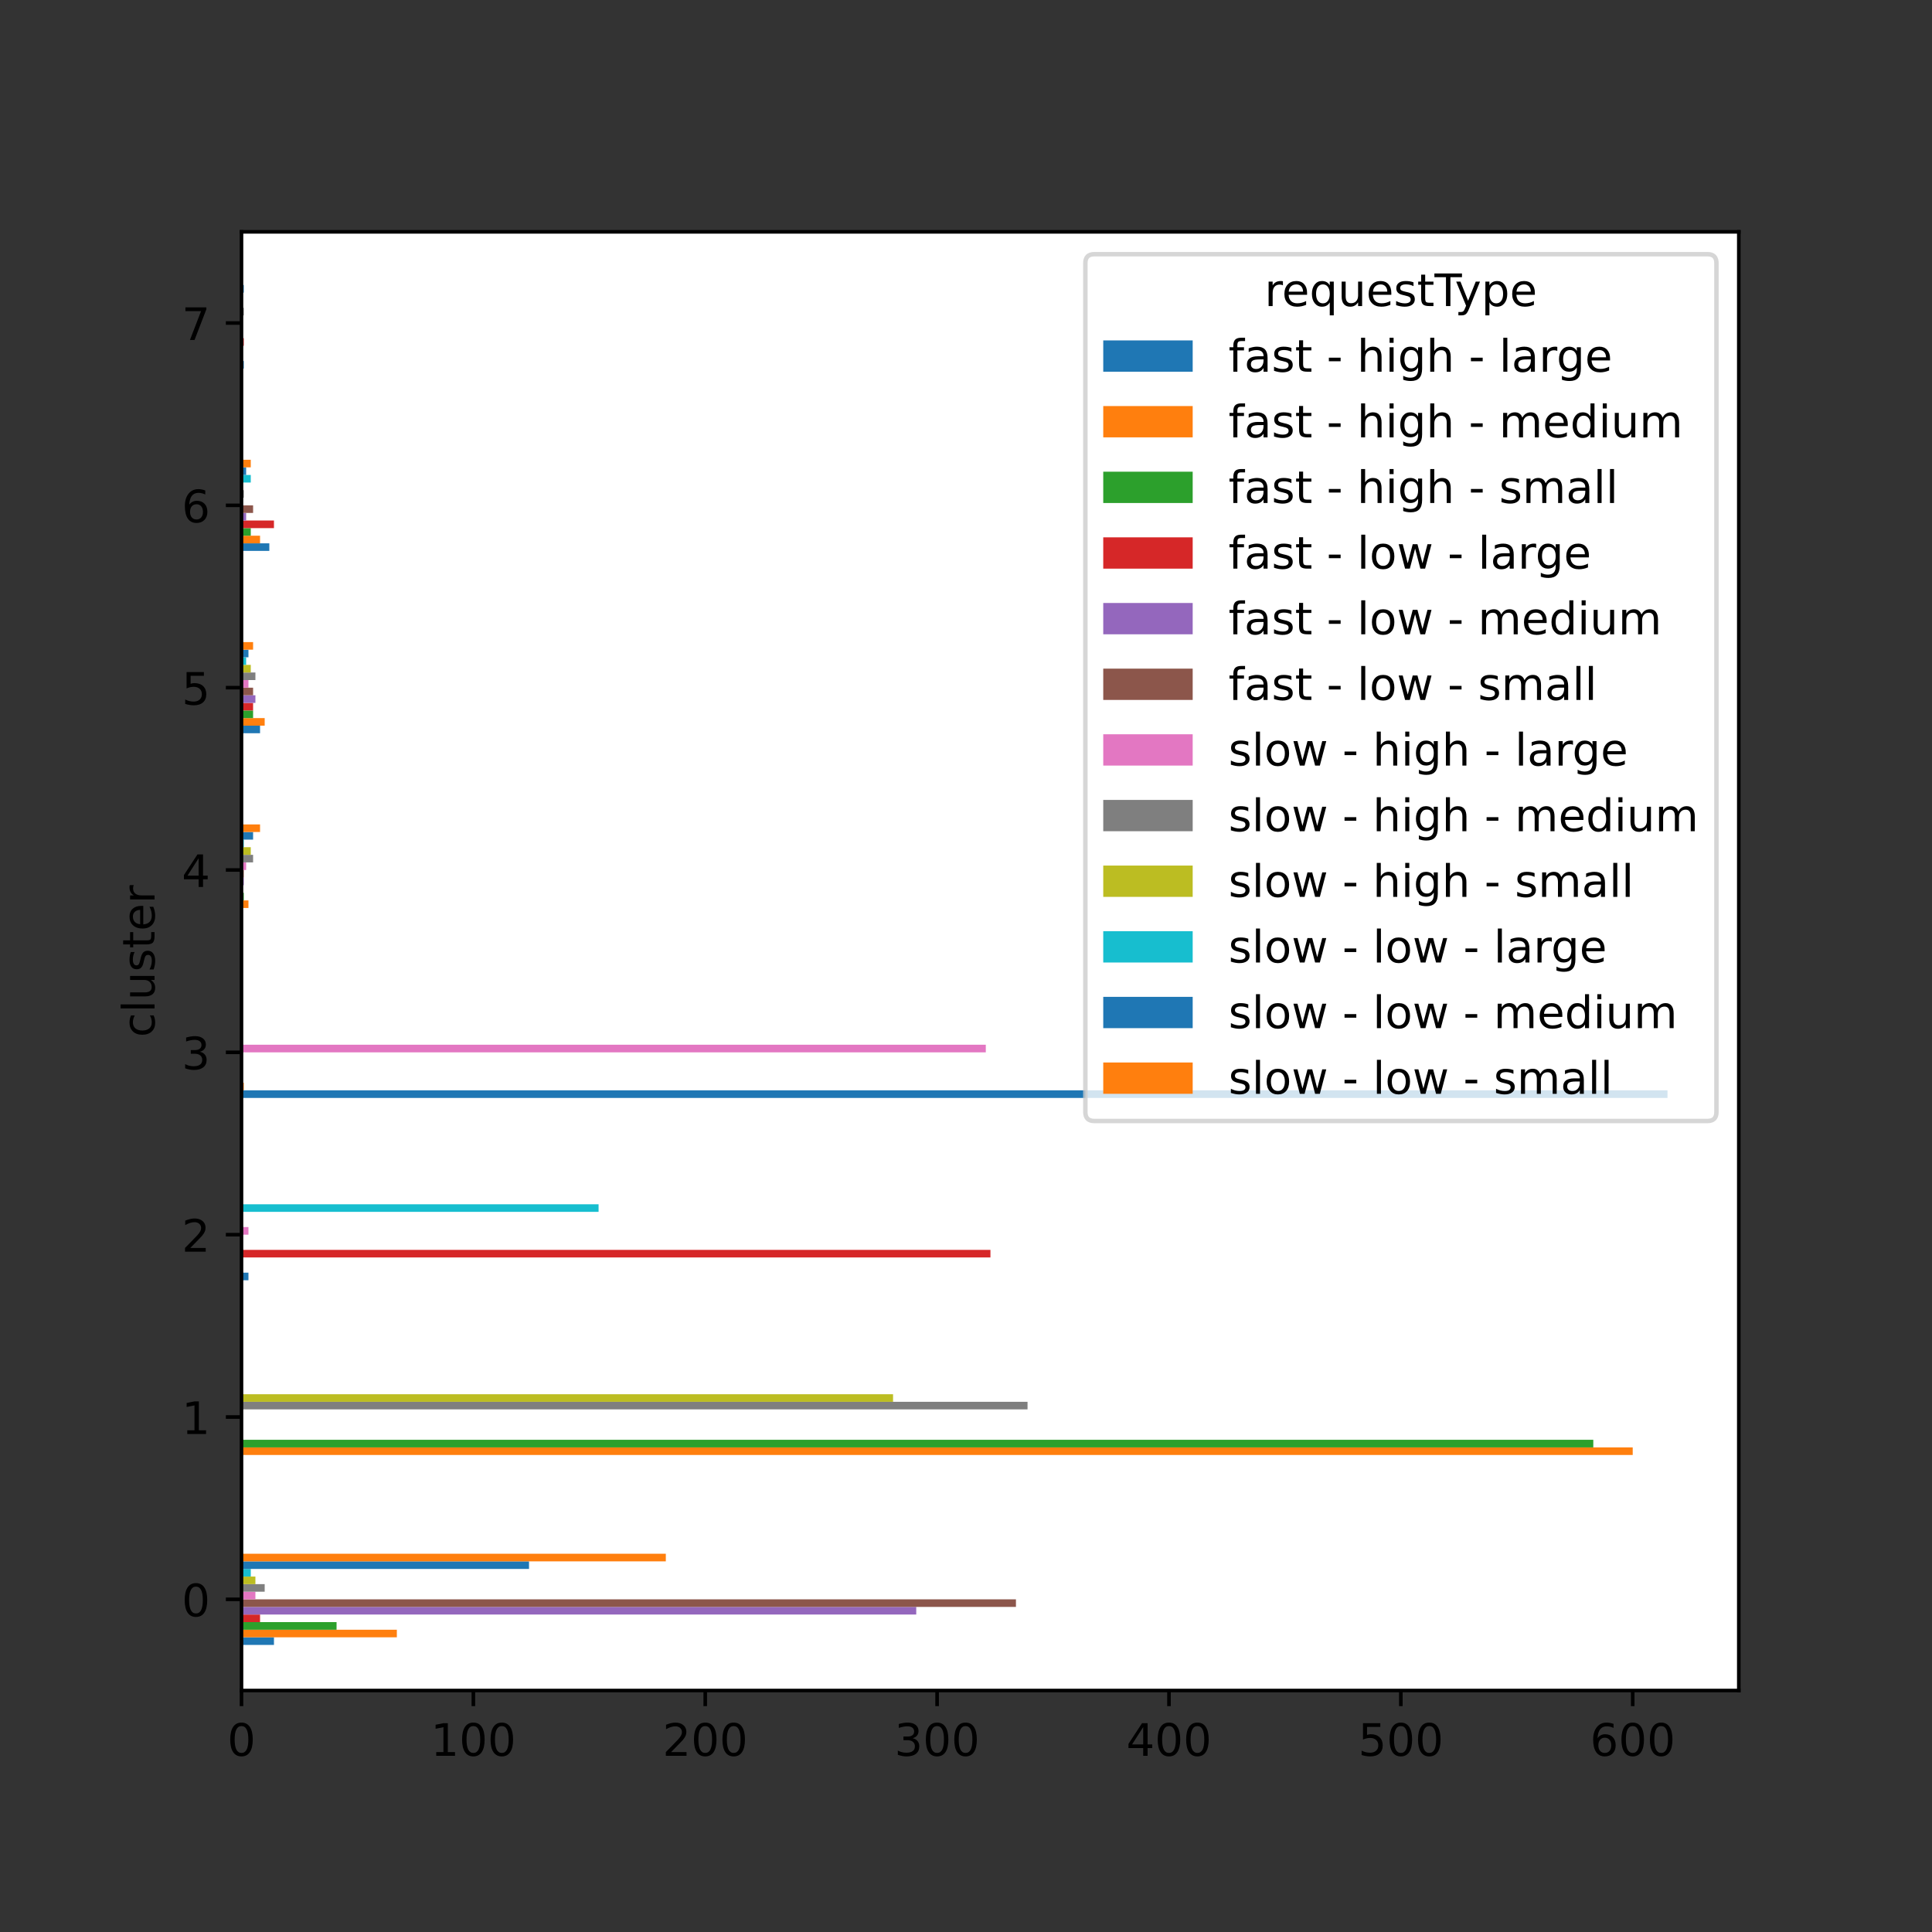 <?xml version="1.0" encoding="utf-8" standalone="no"?>
<!DOCTYPE svg PUBLIC "-//W3C//DTD SVG 1.1//EN"
  "http://www.w3.org/Graphics/SVG/1.1/DTD/svg11.dtd">
<!-- Created with matplotlib (https://matplotlib.org/) -->
<svg height="432pt" version="1.1" viewBox="0 0 432 432" width="432pt" xmlns="http://www.w3.org/2000/svg" xmlns:xlink="http://www.w3.org/1999/xlink">
 <rect x="0" y="0" width="432" height="432" fill="#333333" stroke="none"/>
 <defs>
  <style type="text/css">*{stroke-linecap:butt;stroke-linejoin:round;}</style>
 </defs>
 <g id="figure_1">
  <g id="patch_1">
   <path d="M 0 432 
L 432 432 
L 432 0 
L 0 0 
z
" style="fill:none;"/>
  </g>
  <g id="axes_1">
   <g id="patch_2">
    <path d="M 54 378 
L 388.8 378 
L 388.8 51.84 
L 54 51.84 
z
" style="fill:#ffffff;"/>
   </g>
   <g id="patch_3">
    <path clip-path="url(#pe4d9479c17)" d="M 54 367.808 
L 61.259 367.808 
L 61.259 366.109 
L 54 366.109 
z
" style="fill:#1f77b4;"/>
   </g>
   <g id="patch_4">
    <path clip-path="url(#pe4d9479c17)" d="M 54 327.038 
L 54 327.038 
L 54 325.339 
L 54 325.339 
z
" style="fill:#1f77b4;"/>
   </g>
   <g id="patch_5">
    <path clip-path="url(#pe4d9479c17)" d="M 54 286.267 
L 55.555 286.267 
L 55.555 284.569 
L 54 284.569 
z
" style="fill:#1f77b4;"/>
   </g>
   <g id="patch_6">
    <path clip-path="url(#pe4d9479c17)" d="M 54 245.498 
L 372.857 245.498 
L 372.857 243.799 
L 54 243.799 
z
" style="fill:#1f77b4;"/>
   </g>
   <g id="patch_7">
    <path clip-path="url(#pe4d9479c17)" d="M 54 204.727 
L 54 204.727 
L 54 203.029 
L 54 203.029 
z
" style="fill:#1f77b4;"/>
   </g>
   <g id="patch_8">
    <path clip-path="url(#pe4d9479c17)" d="M 54 163.958 
L 58.148 163.958 
L 58.148 162.259 
L 54 162.259 
z
" style="fill:#1f77b4;"/>
   </g>
   <g id="patch_9">
    <path clip-path="url(#pe4d9479c17)" d="M 54 123.188 
L 60.222 123.188 
L 60.222 121.489 
L 54 121.489 
z
" style="fill:#1f77b4;"/>
   </g>
   <g id="patch_10">
    <path clip-path="url(#pe4d9479c17)" d="M 54 82.418 
L 54.518 82.418 
L 54.518 80.719 
L 54 80.719 
z
" style="fill:#1f77b4;"/>
   </g>
   <g id="patch_11">
    <path clip-path="url(#pe4d9479c17)" d="M 54 366.109 
L 88.737 366.109 
L 88.737 364.41 
L 54 364.41 
z
" style="fill:#ff7f0e;"/>
   </g>
   <g id="patch_12">
    <path clip-path="url(#pe4d9479c17)" d="M 54 325.339 
L 365.08 325.339 
L 365.08 323.64 
L 54 323.64 
z
" style="fill:#ff7f0e;"/>
   </g>
   <g id="patch_13">
    <path clip-path="url(#pe4d9479c17)" d="M 54 284.569 
L 54 284.569 
L 54 282.87 
L 54 282.87 
z
" style="fill:#ff7f0e;"/>
   </g>
   <g id="patch_14">
    <path clip-path="url(#pe4d9479c17)" d="M 54 243.799 
L 54.518 243.799 
L 54.518 242.1 
L 54 242.1 
z
" style="fill:#ff7f0e;"/>
   </g>
   <g id="patch_15">
    <path clip-path="url(#pe4d9479c17)" d="M 54 203.029 
L 55.555 203.029 
L 55.555 201.33 
L 54 201.33 
z
" style="fill:#ff7f0e;"/>
   </g>
   <g id="patch_16">
    <path clip-path="url(#pe4d9479c17)" d="M 54 162.259 
L 59.185 162.259 
L 59.185 160.56 
L 54 160.56 
z
" style="fill:#ff7f0e;"/>
   </g>
   <g id="patch_17">
    <path clip-path="url(#pe4d9479c17)" d="M 54 121.489 
L 58.148 121.489 
L 58.148 119.79 
L 54 119.79 
z
" style="fill:#ff7f0e;"/>
   </g>
   <g id="patch_18">
    <path clip-path="url(#pe4d9479c17)" d="M 54 80.719 
L 54 80.719 
L 54 79.02 
L 54 79.02 
z
" style="fill:#ff7f0e;"/>
   </g>
   <g id="patch_19">
    <path clip-path="url(#pe4d9479c17)" d="M 54 364.41 
L 75.257 364.41 
L 75.257 362.711 
L 54 362.711 
z
" style="fill:#2ca02c;"/>
   </g>
   <g id="patch_20">
    <path clip-path="url(#pe4d9479c17)" d="M 54 323.64 
L 356.266 323.64 
L 356.266 321.941 
L 54 321.941 
z
" style="fill:#2ca02c;"/>
   </g>
   <g id="patch_21">
    <path clip-path="url(#pe4d9479c17)" d="M 54 282.87 
L 54 282.87 
L 54 281.171 
L 54 281.171 
z
" style="fill:#2ca02c;"/>
   </g>
   <g id="patch_22">
    <path clip-path="url(#pe4d9479c17)" d="M 54 242.1 
L 54 242.1 
L 54 240.401 
L 54 240.401 
z
" style="fill:#2ca02c;"/>
   </g>
   <g id="patch_23">
    <path clip-path="url(#pe4d9479c17)" d="M 54 201.33 
L 54.518 201.33 
L 54.518 199.631 
L 54 199.631 
z
" style="fill:#2ca02c;"/>
   </g>
   <g id="patch_24">
    <path clip-path="url(#pe4d9479c17)" d="M 54 160.56 
L 56.592 160.56 
L 56.592 158.861 
L 54 158.861 
z
" style="fill:#2ca02c;"/>
   </g>
   <g id="patch_25">
    <path clip-path="url(#pe4d9479c17)" d="M 54 119.79 
L 56.074 119.79 
L 56.074 118.091 
L 54 118.091 
z
" style="fill:#2ca02c;"/>
   </g>
   <g id="patch_26">
    <path clip-path="url(#pe4d9479c17)" d="M 54 79.02 
L 54 79.02 
L 54 77.321 
L 54 77.321 
z
" style="fill:#2ca02c;"/>
   </g>
   <g id="patch_27">
    <path clip-path="url(#pe4d9479c17)" d="M 54 362.711 
L 58.148 362.711 
L 58.148 361.012 
L 54 361.012 
z
" style="fill:#d62728;"/>
   </g>
   <g id="patch_28">
    <path clip-path="url(#pe4d9479c17)" d="M 54 321.941 
L 54 321.941 
L 54 320.243 
L 54 320.243 
z
" style="fill:#d62728;"/>
   </g>
   <g id="patch_29">
    <path clip-path="url(#pe4d9479c17)" d="M 54 281.171 
L 221.465 281.171 
L 221.465 279.473 
L 54 279.473 
z
" style="fill:#d62728;"/>
   </g>
   <g id="patch_30">
    <path clip-path="url(#pe4d9479c17)" d="M 54 240.401 
L 54 240.401 
L 54 238.702 
L 54 238.702 
z
" style="fill:#d62728;"/>
   </g>
   <g id="patch_31">
    <path clip-path="url(#pe4d9479c17)" d="M 54 199.631 
L 54 199.631 
L 54 197.933 
L 54 197.933 
z
" style="fill:#d62728;"/>
   </g>
   <g id="patch_32">
    <path clip-path="url(#pe4d9479c17)" d="M 54 158.861 
L 56.592 158.861 
L 56.592 157.162 
L 54 157.162 
z
" style="fill:#d62728;"/>
   </g>
   <g id="patch_33">
    <path clip-path="url(#pe4d9479c17)" d="M 54 118.091 
L 61.259 118.091 
L 61.259 116.392 
L 54 116.392 
z
" style="fill:#d62728;"/>
   </g>
   <g id="patch_34">
    <path clip-path="url(#pe4d9479c17)" d="M 54 77.321 
L 54.518 77.321 
L 54.518 75.623 
L 54 75.623 
z
" style="fill:#d62728;"/>
   </g>
   <g id="patch_35">
    <path clip-path="url(#pe4d9479c17)" d="M 54 361.012 
L 204.874 361.012 
L 204.874 359.314 
L 54 359.314 
z
" style="fill:#9467bd;"/>
   </g>
   <g id="patch_36">
    <path clip-path="url(#pe4d9479c17)" d="M 54 320.243 
L 54 320.243 
L 54 318.544 
L 54 318.544 
z
" style="fill:#9467bd;"/>
   </g>
   <g id="patch_37">
    <path clip-path="url(#pe4d9479c17)" d="M 54 279.473 
L 54 279.473 
L 54 277.774 
L 54 277.774 
z
" style="fill:#9467bd;"/>
   </g>
   <g id="patch_38">
    <path clip-path="url(#pe4d9479c17)" d="M 54 238.702 
L 54 238.702 
L 54 237.004 
L 54 237.004 
z
" style="fill:#9467bd;"/>
   </g>
   <g id="patch_39">
    <path clip-path="url(#pe4d9479c17)" d="M 54 197.933 
L 54.518 197.933 
L 54.518 196.234 
L 54 196.234 
z
" style="fill:#9467bd;"/>
   </g>
   <g id="patch_40">
    <path clip-path="url(#pe4d9479c17)" d="M 54 157.162 
L 57.111 157.162 
L 57.111 155.464 
L 54 155.464 
z
" style="fill:#9467bd;"/>
   </g>
   <g id="patch_41">
    <path clip-path="url(#pe4d9479c17)" d="M 54 116.392 
L 55.037 116.392 
L 55.037 114.694 
L 54 114.694 
z
" style="fill:#9467bd;"/>
   </g>
   <g id="patch_42">
    <path clip-path="url(#pe4d9479c17)" d="M 54 75.623 
L 54 75.623 
L 54 73.924 
L 54 73.924 
z
" style="fill:#9467bd;"/>
   </g>
   <g id="patch_43">
    <path clip-path="url(#pe4d9479c17)" d="M 54 359.314 
L 227.168 359.314 
L 227.168 357.615 
L 54 357.615 
z
" style="fill:#8c564b;"/>
   </g>
   <g id="patch_44">
    <path clip-path="url(#pe4d9479c17)" d="M 54 318.544 
L 54 318.544 
L 54 316.845 
L 54 316.845 
z
" style="fill:#8c564b;"/>
   </g>
   <g id="patch_45">
    <path clip-path="url(#pe4d9479c17)" d="M 54 277.774 
L 54 277.774 
L 54 276.075 
L 54 276.075 
z
" style="fill:#8c564b;"/>
   </g>
   <g id="patch_46">
    <path clip-path="url(#pe4d9479c17)" d="M 54 237.004 
L 54 237.004 
L 54 235.305 
L 54 235.305 
z
" style="fill:#8c564b;"/>
   </g>
   <g id="patch_47">
    <path clip-path="url(#pe4d9479c17)" d="M 54 196.234 
L 54.518 196.234 
L 54.518 194.535 
L 54 194.535 
z
" style="fill:#8c564b;"/>
   </g>
   <g id="patch_48">
    <path clip-path="url(#pe4d9479c17)" d="M 54 155.464 
L 56.592 155.464 
L 56.592 153.765 
L 54 153.765 
z
" style="fill:#8c564b;"/>
   </g>
   <g id="patch_49">
    <path clip-path="url(#pe4d9479c17)" d="M 54 114.694 
L 56.592 114.694 
L 56.592 112.995 
L 54 112.995 
z
" style="fill:#8c564b;"/>
   </g>
   <g id="patch_50">
    <path clip-path="url(#pe4d9479c17)" d="M 54 73.924 
L 54 73.924 
L 54 72.225 
L 54 72.225 
z
" style="fill:#8c564b;"/>
   </g>
   <g id="patch_51">
    <path clip-path="url(#pe4d9479c17)" d="M 54 357.615 
L 57.111 357.615 
L 57.111 355.916 
L 54 355.916 
z
" style="fill:#e377c2;"/>
   </g>
   <g id="patch_52">
    <path clip-path="url(#pe4d9479c17)" d="M 54 316.845 
L 54 316.845 
L 54 315.146 
L 54 315.146 
z
" style="fill:#e377c2;"/>
   </g>
   <g id="patch_53">
    <path clip-path="url(#pe4d9479c17)" d="M 54 276.075 
L 55.555 276.075 
L 55.555 274.376 
L 54 274.376 
z
" style="fill:#e377c2;"/>
   </g>
   <g id="patch_54">
    <path clip-path="url(#pe4d9479c17)" d="M 54 235.305 
L 220.428 235.305 
L 220.428 233.606 
L 54 233.606 
z
" style="fill:#e377c2;"/>
   </g>
   <g id="patch_55">
    <path clip-path="url(#pe4d9479c17)" d="M 54 194.535 
L 55.037 194.535 
L 55.037 192.836 
L 54 192.836 
z
" style="fill:#e377c2;"/>
   </g>
   <g id="patch_56">
    <path clip-path="url(#pe4d9479c17)" d="M 54 153.765 
L 55.555 153.765 
L 55.555 152.066 
L 54 152.066 
z
" style="fill:#e377c2;"/>
   </g>
   <g id="patch_57">
    <path clip-path="url(#pe4d9479c17)" d="M 54 112.995 
L 54 112.995 
L 54 111.296 
L 54 111.296 
z
" style="fill:#e377c2;"/>
   </g>
   <g id="patch_58">
    <path clip-path="url(#pe4d9479c17)" d="M 54 72.225 
L 54 72.225 
L 54 70.526 
L 54 70.526 
z
" style="fill:#e377c2;"/>
   </g>
   <g id="patch_59">
    <path clip-path="url(#pe4d9479c17)" d="M 54 355.916 
L 59.185 355.916 
L 59.185 354.217 
L 54 354.217 
z
" style="fill:#7f7f7f;"/>
   </g>
   <g id="patch_60">
    <path clip-path="url(#pe4d9479c17)" d="M 54 315.146 
L 229.76 315.146 
L 229.76 313.447 
L 54 313.447 
z
" style="fill:#7f7f7f;"/>
   </g>
   <g id="patch_61">
    <path clip-path="url(#pe4d9479c17)" d="M 54 274.376 
L 54 274.376 
L 54 272.678 
L 54 272.678 
z
" style="fill:#7f7f7f;"/>
   </g>
   <g id="patch_62">
    <path clip-path="url(#pe4d9479c17)" d="M 54 233.606 
L 54 233.606 
L 54 231.907 
L 54 231.907 
z
" style="fill:#7f7f7f;"/>
   </g>
   <g id="patch_63">
    <path clip-path="url(#pe4d9479c17)" d="M 54 192.836 
L 56.592 192.836 
L 56.592 191.137 
L 54 191.137 
z
" style="fill:#7f7f7f;"/>
   </g>
   <g id="patch_64">
    <path clip-path="url(#pe4d9479c17)" d="M 54 152.066 
L 57.111 152.066 
L 57.111 150.368 
L 54 150.368 
z
" style="fill:#7f7f7f;"/>
   </g>
   <g id="patch_65">
    <path clip-path="url(#pe4d9479c17)" d="M 54 111.296 
L 54.518 111.296 
L 54.518 109.597 
L 54 109.597 
z
" style="fill:#7f7f7f;"/>
   </g>
   <g id="patch_66">
    <path clip-path="url(#pe4d9479c17)" d="M 54 70.526 
L 54.518 70.526 
L 54.518 68.828 
L 54 68.828 
z
" style="fill:#7f7f7f;"/>
   </g>
   <g id="patch_67">
    <path clip-path="url(#pe4d9479c17)" d="M 54 354.217 
L 57.111 354.217 
L 57.111 352.519 
L 54 352.519 
z
" style="fill:#bcbd22;"/>
   </g>
   <g id="patch_68">
    <path clip-path="url(#pe4d9479c17)" d="M 54 313.447 
L 199.689 313.447 
L 199.689 311.749 
L 54 311.749 
z
" style="fill:#bcbd22;"/>
   </g>
   <g id="patch_69">
    <path clip-path="url(#pe4d9479c17)" d="M 54 272.678 
L 54 272.678 
L 54 270.979 
L 54 270.979 
z
" style="fill:#bcbd22;"/>
   </g>
   <g id="patch_70">
    <path clip-path="url(#pe4d9479c17)" d="M 54 231.907 
L 54 231.907 
L 54 230.209 
L 54 230.209 
z
" style="fill:#bcbd22;"/>
   </g>
   <g id="patch_71">
    <path clip-path="url(#pe4d9479c17)" d="M 54 191.137 
L 56.074 191.137 
L 56.074 189.439 
L 54 189.439 
z
" style="fill:#bcbd22;"/>
   </g>
   <g id="patch_72">
    <path clip-path="url(#pe4d9479c17)" d="M 54 150.368 
L 56.074 150.368 
L 56.074 148.669 
L 54 148.669 
z
" style="fill:#bcbd22;"/>
   </g>
   <g id="patch_73">
    <path clip-path="url(#pe4d9479c17)" d="M 54 109.597 
L 54 109.597 
L 54 107.899 
L 54 107.899 
z
" style="fill:#bcbd22;"/>
   </g>
   <g id="patch_74">
    <path clip-path="url(#pe4d9479c17)" d="M 54 68.828 
L 54 68.828 
L 54 67.129 
L 54 67.129 
z
" style="fill:#bcbd22;"/>
   </g>
   <g id="patch_75">
    <path clip-path="url(#pe4d9479c17)" d="M 54 352.519 
L 56.074 352.519 
L 56.074 350.82 
L 54 350.82 
z
" style="fill:#17becf;"/>
   </g>
   <g id="patch_76">
    <path clip-path="url(#pe4d9479c17)" d="M 54 311.749 
L 54 311.749 
L 54 310.05 
L 54 310.05 
z
" style="fill:#17becf;"/>
   </g>
   <g id="patch_77">
    <path clip-path="url(#pe4d9479c17)" d="M 54 270.979 
L 133.844 270.979 
L 133.844 269.28 
L 54 269.28 
z
" style="fill:#17becf;"/>
   </g>
   <g id="patch_78">
    <path clip-path="url(#pe4d9479c17)" d="M 54 230.209 
L 54 230.209 
L 54 228.51 
L 54 228.51 
z
" style="fill:#17becf;"/>
   </g>
   <g id="patch_79">
    <path clip-path="url(#pe4d9479c17)" d="M 54 189.439 
L 54.518 189.439 
L 54.518 187.74 
L 54 187.74 
z
" style="fill:#17becf;"/>
   </g>
   <g id="patch_80">
    <path clip-path="url(#pe4d9479c17)" d="M 54 148.669 
L 55.037 148.669 
L 55.037 146.97 
L 54 146.97 
z
" style="fill:#17becf;"/>
   </g>
   <g id="patch_81">
    <path clip-path="url(#pe4d9479c17)" d="M 54 107.899 
L 56.074 107.899 
L 56.074 106.2 
L 54 106.2 
z
" style="fill:#17becf;"/>
   </g>
   <g id="patch_82">
    <path clip-path="url(#pe4d9479c17)" d="M 54 67.129 
L 54 67.129 
L 54 65.43 
L 54 65.43 
z
" style="fill:#17becf;"/>
   </g>
   <g id="patch_83">
    <path clip-path="url(#pe4d9479c17)" d="M 54 350.82 
L 118.29 350.82 
L 118.29 349.121 
L 54 349.121 
z
" style="fill:#1f77b4;"/>
   </g>
   <g id="patch_84">
    <path clip-path="url(#pe4d9479c17)" d="M 54 310.05 
L 54 310.05 
L 54 308.351 
L 54 308.351 
z
" style="fill:#1f77b4;"/>
   </g>
   <g id="patch_85">
    <path clip-path="url(#pe4d9479c17)" d="M 54 269.28 
L 54 269.28 
L 54 267.581 
L 54 267.581 
z
" style="fill:#1f77b4;"/>
   </g>
   <g id="patch_86">
    <path clip-path="url(#pe4d9479c17)" d="M 54 228.51 
L 54 228.51 
L 54 226.811 
L 54 226.811 
z
" style="fill:#1f77b4;"/>
   </g>
   <g id="patch_87">
    <path clip-path="url(#pe4d9479c17)" d="M 54 187.74 
L 56.592 187.74 
L 56.592 186.041 
L 54 186.041 
z
" style="fill:#1f77b4;"/>
   </g>
   <g id="patch_88">
    <path clip-path="url(#pe4d9479c17)" d="M 54 146.97 
L 55.555 146.97 
L 55.555 145.271 
L 54 145.271 
z
" style="fill:#1f77b4;"/>
   </g>
   <g id="patch_89">
    <path clip-path="url(#pe4d9479c17)" d="M 54 106.2 
L 55.037 106.2 
L 55.037 104.501 
L 54 104.501 
z
" style="fill:#1f77b4;"/>
   </g>
   <g id="patch_90">
    <path clip-path="url(#pe4d9479c17)" d="M 54 65.43 
L 54.518 65.43 
L 54.518 63.731 
L 54 63.731 
z
" style="fill:#1f77b4;"/>
   </g>
   <g id="patch_91">
    <path clip-path="url(#pe4d9479c17)" d="M 54 349.121 
L 148.879 349.121 
L 148.879 347.423 
L 54 347.423 
z
" style="fill:#ff7f0e;"/>
   </g>
   <g id="patch_92">
    <path clip-path="url(#pe4d9479c17)" d="M 54 308.351 
L 54 308.351 
L 54 306.652 
L 54 306.652 
z
" style="fill:#ff7f0e;"/>
   </g>
   <g id="patch_93">
    <path clip-path="url(#pe4d9479c17)" d="M 54 267.581 
L 54 267.581 
L 54 265.882 
L 54 265.882 
z
" style="fill:#ff7f0e;"/>
   </g>
   <g id="patch_94">
    <path clip-path="url(#pe4d9479c17)" d="M 54 226.811 
L 54 226.811 
L 54 225.113 
L 54 225.113 
z
" style="fill:#ff7f0e;"/>
   </g>
   <g id="patch_95">
    <path clip-path="url(#pe4d9479c17)" d="M 54 186.041 
L 58.148 186.041 
L 58.148 184.343 
L 54 184.343 
z
" style="fill:#ff7f0e;"/>
   </g>
   <g id="patch_96">
    <path clip-path="url(#pe4d9479c17)" d="M 54 145.271 
L 56.592 145.271 
L 56.592 143.572 
L 54 143.572 
z
" style="fill:#ff7f0e;"/>
   </g>
   <g id="patch_97">
    <path clip-path="url(#pe4d9479c17)" d="M 54 104.501 
L 56.074 104.501 
L 56.074 102.802 
L 54 102.802 
z
" style="fill:#ff7f0e;"/>
   </g>
   <g id="patch_98">
    <path clip-path="url(#pe4d9479c17)" d="M 54 63.731 
L 54 63.731 
L 54 62.032 
L 54 62.032 
z
" style="fill:#ff7f0e;"/>
   </g>
   <g id="matplotlib.axis_1">
    <g id="xtick_1">
     <g id="line2d_1">
      <defs>
       <path d="M 0 0 
L 0 3.5 
" id="mc0359e3d03" style="stroke:#000000;stroke-width:0.8;"/>
      </defs>
      <g>
       <use style="stroke:#000000;stroke-width:0.8;" x="54" xlink:href="#mc0359e3d03" y="378"/>
      </g>
     </g>
     <g id="text_1">
      <!-- 0 -->
      <g transform="translate(50.819 392.598)scale(0.1 -0.1)">
       <defs>
        <path d="M 31.781 66.406 
Q 24.172 66.406 20.328 58.906 
Q 16.5 51.422 16.5 36.375 
Q 16.5 21.391 20.328 13.891 
Q 24.172 6.391 31.781 6.391 
Q 39.453 6.391 43.281 13.891 
Q 47.125 21.391 47.125 36.375 
Q 47.125 51.422 43.281 58.906 
Q 39.453 66.406 31.781 66.406 
z
M 31.781 74.219 
Q 44.047 74.219 50.516 64.516 
Q 56.984 54.828 56.984 36.375 
Q 56.984 17.969 50.516 8.266 
Q 44.047 -1.422 31.781 -1.422 
Q 19.531 -1.422 13.062 8.266 
Q 6.594 17.969 6.594 36.375 
Q 6.594 54.828 13.062 64.516 
Q 19.531 74.219 31.781 74.219 
z
" id="DejaVuSans-48"/>
       </defs>
       <use xlink:href="#DejaVuSans-48"/>
      </g>
     </g>
    </g>
    <g id="xtick_2">
     <g id="line2d_2">
      <g>
       <use style="stroke:#000000;stroke-width:0.8;" x="105.847" xlink:href="#mc0359e3d03" y="378"/>
      </g>
     </g>
     <g id="text_2">
      <!-- 100 -->
      <g transform="translate(96.303 392.598)scale(0.1 -0.1)">
       <defs>
        <path d="M 12.406 8.297 
L 28.516 8.297 
L 28.516 63.922 
L 10.984 60.406 
L 10.984 69.391 
L 28.422 72.906 
L 38.281 72.906 
L 38.281 8.297 
L 54.391 8.297 
L 54.391 0 
L 12.406 0 
z
" id="DejaVuSans-49"/>
       </defs>
       <use xlink:href="#DejaVuSans-49"/>
       <use x="63.623" xlink:href="#DejaVuSans-48"/>
       <use x="127.246" xlink:href="#DejaVuSans-48"/>
      </g>
     </g>
    </g>
    <g id="xtick_3">
     <g id="line2d_3">
      <g>
       <use style="stroke:#000000;stroke-width:0.8;" x="157.693" xlink:href="#mc0359e3d03" y="378"/>
      </g>
     </g>
     <g id="text_3">
      <!-- 200 -->
      <g transform="translate(148.15 392.598)scale(0.1 -0.1)">
       <defs>
        <path d="M 19.188 8.297 
L 53.609 8.297 
L 53.609 0 
L 7.328 0 
L 7.328 8.297 
Q 12.938 14.109 22.625 23.891 
Q 32.328 33.688 34.812 36.531 
Q 39.547 41.844 41.422 45.531 
Q 43.312 49.219 43.312 52.781 
Q 43.312 58.594 39.234 62.25 
Q 35.156 65.922 28.609 65.922 
Q 23.969 65.922 18.812 64.312 
Q 13.672 62.703 7.812 59.422 
L 7.812 69.391 
Q 13.766 71.781 18.938 73 
Q 24.125 74.219 28.422 74.219 
Q 39.75 74.219 46.484 68.547 
Q 53.219 62.891 53.219 53.422 
Q 53.219 48.922 51.531 44.891 
Q 49.859 40.875 45.406 35.406 
Q 44.188 33.984 37.641 27.219 
Q 31.109 20.453 19.188 8.297 
z
" id="DejaVuSans-50"/>
       </defs>
       <use xlink:href="#DejaVuSans-50"/>
       <use x="63.623" xlink:href="#DejaVuSans-48"/>
       <use x="127.246" xlink:href="#DejaVuSans-48"/>
      </g>
     </g>
    </g>
    <g id="xtick_4">
     <g id="line2d_4">
      <g>
       <use style="stroke:#000000;stroke-width:0.8;" x="209.54" xlink:href="#mc0359e3d03" y="378"/>
      </g>
     </g>
     <g id="text_4">
      <!-- 300 -->
      <g transform="translate(199.996 392.598)scale(0.1 -0.1)">
       <defs>
        <path d="M 40.578 39.312 
Q 47.656 37.797 51.625 33 
Q 55.609 28.219 55.609 21.188 
Q 55.609 10.406 48.188 4.484 
Q 40.766 -1.422 27.094 -1.422 
Q 22.516 -1.422 17.656 -0.516 
Q 12.797 0.391 7.625 2.203 
L 7.625 11.719 
Q 11.719 9.328 16.594 8.109 
Q 21.484 6.891 26.812 6.891 
Q 36.078 6.891 40.938 10.547 
Q 45.797 14.203 45.797 21.188 
Q 45.797 27.641 41.281 31.266 
Q 36.766 34.906 28.719 34.906 
L 20.219 34.906 
L 20.219 43.016 
L 29.109 43.016 
Q 36.375 43.016 40.234 45.922 
Q 44.094 48.828 44.094 54.297 
Q 44.094 59.906 40.109 62.906 
Q 36.141 65.922 28.719 65.922 
Q 24.656 65.922 20.016 65.031 
Q 15.375 64.156 9.812 62.312 
L 9.812 71.094 
Q 15.438 72.656 20.344 73.438 
Q 25.25 74.219 29.594 74.219 
Q 40.828 74.219 47.359 69.109 
Q 53.906 64.016 53.906 55.328 
Q 53.906 49.266 50.438 45.094 
Q 46.969 40.922 40.578 39.312 
z
" id="DejaVuSans-51"/>
       </defs>
       <use xlink:href="#DejaVuSans-51"/>
       <use x="63.623" xlink:href="#DejaVuSans-48"/>
       <use x="127.246" xlink:href="#DejaVuSans-48"/>
      </g>
     </g>
    </g>
    <g id="xtick_5">
     <g id="line2d_5">
      <g>
       <use style="stroke:#000000;stroke-width:0.8;" x="261.387" xlink:href="#mc0359e3d03" y="378"/>
      </g>
     </g>
     <g id="text_5">
      <!-- 400 -->
      <g transform="translate(251.843 392.598)scale(0.1 -0.1)">
       <defs>
        <path d="M 37.797 64.312 
L 12.891 25.391 
L 37.797 25.391 
z
M 35.203 72.906 
L 47.609 72.906 
L 47.609 25.391 
L 58.016 25.391 
L 58.016 17.188 
L 47.609 17.188 
L 47.609 0 
L 37.797 0 
L 37.797 17.188 
L 4.891 17.188 
L 4.891 26.703 
z
" id="DejaVuSans-52"/>
       </defs>
       <use xlink:href="#DejaVuSans-52"/>
       <use x="63.623" xlink:href="#DejaVuSans-48"/>
       <use x="127.246" xlink:href="#DejaVuSans-48"/>
      </g>
     </g>
    </g>
    <g id="xtick_6">
     <g id="line2d_6">
      <g>
       <use style="stroke:#000000;stroke-width:0.8;" x="313.233" xlink:href="#mc0359e3d03" y="378"/>
      </g>
     </g>
     <g id="text_6">
      <!-- 500 -->
      <g transform="translate(303.69 392.598)scale(0.1 -0.1)">
       <defs>
        <path d="M 10.797 72.906 
L 49.516 72.906 
L 49.516 64.594 
L 19.828 64.594 
L 19.828 46.734 
Q 21.969 47.469 24.109 47.828 
Q 26.266 48.188 28.422 48.188 
Q 40.625 48.188 47.75 41.5 
Q 54.891 34.812 54.891 23.391 
Q 54.891 11.625 47.562 5.094 
Q 40.234 -1.422 26.906 -1.422 
Q 22.312 -1.422 17.547 -0.641 
Q 12.797 0.141 7.719 1.703 
L 7.719 11.625 
Q 12.109 9.234 16.797 8.062 
Q 21.484 6.891 26.703 6.891 
Q 35.156 6.891 40.078 11.328 
Q 45.016 15.766 45.016 23.391 
Q 45.016 31 40.078 35.438 
Q 35.156 39.891 26.703 39.891 
Q 22.75 39.891 18.812 39.016 
Q 14.891 38.141 10.797 36.281 
z
" id="DejaVuSans-53"/>
       </defs>
       <use xlink:href="#DejaVuSans-53"/>
       <use x="63.623" xlink:href="#DejaVuSans-48"/>
       <use x="127.246" xlink:href="#DejaVuSans-48"/>
      </g>
     </g>
    </g>
    <g id="xtick_7">
     <g id="line2d_7">
      <g>
       <use style="stroke:#000000;stroke-width:0.8;" x="365.08" xlink:href="#mc0359e3d03" y="378"/>
      </g>
     </g>
     <g id="text_7">
      <!-- 600 -->
      <g transform="translate(355.536 392.598)scale(0.1 -0.1)">
       <defs>
        <path d="M 33.016 40.375 
Q 26.375 40.375 22.484 35.828 
Q 18.609 31.297 18.609 23.391 
Q 18.609 15.531 22.484 10.953 
Q 26.375 6.391 33.016 6.391 
Q 39.656 6.391 43.531 10.953 
Q 47.406 15.531 47.406 23.391 
Q 47.406 31.297 43.531 35.828 
Q 39.656 40.375 33.016 40.375 
z
M 52.594 71.297 
L 52.594 62.312 
Q 48.875 64.062 45.094 64.984 
Q 41.312 65.922 37.594 65.922 
Q 27.828 65.922 22.672 59.328 
Q 17.531 52.734 16.797 39.406 
Q 19.672 43.656 24.016 45.922 
Q 28.375 48.188 33.594 48.188 
Q 44.578 48.188 50.953 41.516 
Q 57.328 34.859 57.328 23.391 
Q 57.328 12.156 50.688 5.359 
Q 44.047 -1.422 33.016 -1.422 
Q 20.359 -1.422 13.672 8.266 
Q 6.984 17.969 6.984 36.375 
Q 6.984 53.656 15.188 63.938 
Q 23.391 74.219 37.203 74.219 
Q 40.922 74.219 44.703 73.484 
Q 48.484 72.75 52.594 71.297 
z
" id="DejaVuSans-54"/>
       </defs>
       <use xlink:href="#DejaVuSans-54"/>
       <use x="63.623" xlink:href="#DejaVuSans-48"/>
       <use x="127.246" xlink:href="#DejaVuSans-48"/>
      </g>
     </g>
    </g>
   </g>
   <g id="matplotlib.axis_2">
    <g id="ytick_1">
     <g id="line2d_8">
      <defs>
       <path d="M 0 0 
L -3.5 0 
" id="md412577250" style="stroke:#000000;stroke-width:0.8;"/>
      </defs>
      <g>
       <use style="stroke:#000000;stroke-width:0.8;" x="54" xlink:href="#md412577250" y="357.615"/>
      </g>
     </g>
     <g id="text_8">
      <!-- 0 -->
      <g transform="translate(40.638 361.414)scale(0.1 -0.1)">
       <use xlink:href="#DejaVuSans-48"/>
      </g>
     </g>
    </g>
    <g id="ytick_2">
     <g id="line2d_9">
      <g>
       <use style="stroke:#000000;stroke-width:0.8;" x="54" xlink:href="#md412577250" y="316.845"/>
      </g>
     </g>
     <g id="text_9">
      <!-- 1 -->
      <g transform="translate(40.638 320.644)scale(0.1 -0.1)">
       <use xlink:href="#DejaVuSans-49"/>
      </g>
     </g>
    </g>
    <g id="ytick_3">
     <g id="line2d_10">
      <g>
       <use style="stroke:#000000;stroke-width:0.8;" x="54" xlink:href="#md412577250" y="276.075"/>
      </g>
     </g>
     <g id="text_10">
      <!-- 2 -->
      <g transform="translate(40.638 279.874)scale(0.1 -0.1)">
       <use xlink:href="#DejaVuSans-50"/>
      </g>
     </g>
    </g>
    <g id="ytick_4">
     <g id="line2d_11">
      <g>
       <use style="stroke:#000000;stroke-width:0.8;" x="54" xlink:href="#md412577250" y="235.305"/>
      </g>
     </g>
     <g id="text_11">
      <!-- 3 -->
      <g transform="translate(40.638 239.104)scale(0.1 -0.1)">
       <use xlink:href="#DejaVuSans-51"/>
      </g>
     </g>
    </g>
    <g id="ytick_5">
     <g id="line2d_12">
      <g>
       <use style="stroke:#000000;stroke-width:0.8;" x="54" xlink:href="#md412577250" y="194.535"/>
      </g>
     </g>
     <g id="text_12">
      <!-- 4 -->
      <g transform="translate(40.638 198.334)scale(0.1 -0.1)">
       <use xlink:href="#DejaVuSans-52"/>
      </g>
     </g>
    </g>
    <g id="ytick_6">
     <g id="line2d_13">
      <g>
       <use style="stroke:#000000;stroke-width:0.8;" x="54" xlink:href="#md412577250" y="153.765"/>
      </g>
     </g>
     <g id="text_13">
      <!-- 5 -->
      <g transform="translate(40.638 157.564)scale(0.1 -0.1)">
       <use xlink:href="#DejaVuSans-53"/>
      </g>
     </g>
    </g>
    <g id="ytick_7">
     <g id="line2d_14">
      <g>
       <use style="stroke:#000000;stroke-width:0.8;" x="54" xlink:href="#md412577250" y="112.995"/>
      </g>
     </g>
     <g id="text_14">
      <!-- 6 -->
      <g transform="translate(40.638 116.794)scale(0.1 -0.1)">
       <use xlink:href="#DejaVuSans-54"/>
      </g>
     </g>
    </g>
    <g id="ytick_8">
     <g id="line2d_15">
      <g>
       <use style="stroke:#000000;stroke-width:0.8;" x="54" xlink:href="#md412577250" y="72.225"/>
      </g>
     </g>
     <g id="text_15">
      <!-- 7 -->
      <g transform="translate(40.638 76.024)scale(0.1 -0.1)">
       <defs>
        <path d="M 8.203 72.906 
L 55.078 72.906 
L 55.078 68.703 
L 28.609 0 
L 18.312 0 
L 43.219 64.594 
L 8.203 64.594 
z
" id="DejaVuSans-55"/>
       </defs>
       <use xlink:href="#DejaVuSans-55"/>
      </g>
     </g>
    </g>
    <g id="text_16">
     <!-- cluster -->
     <g transform="translate(34.558 231.924)rotate(-90)scale(0.1 -0.1)">
      <defs>
       <path d="M 48.781 52.594 
L 48.781 44.188 
Q 44.969 46.297 41.141 47.344 
Q 37.312 48.391 33.406 48.391 
Q 24.656 48.391 19.812 42.844 
Q 14.984 37.312 14.984 27.297 
Q 14.984 17.281 19.812 11.734 
Q 24.656 6.203 33.406 6.203 
Q 37.312 6.203 41.141 7.25 
Q 44.969 8.297 48.781 10.406 
L 48.781 2.094 
Q 45.016 0.344 40.984 -0.531 
Q 36.969 -1.422 32.422 -1.422 
Q 20.062 -1.422 12.781 6.344 
Q 5.516 14.109 5.516 27.297 
Q 5.516 40.672 12.859 48.328 
Q 20.219 56 33.016 56 
Q 37.156 56 41.109 55.141 
Q 45.062 54.297 48.781 52.594 
z
" id="DejaVuSans-99"/>
       <path d="M 9.422 75.984 
L 18.406 75.984 
L 18.406 0 
L 9.422 0 
z
" id="DejaVuSans-108"/>
       <path d="M 8.5 21.578 
L 8.5 54.688 
L 17.484 54.688 
L 17.484 21.922 
Q 17.484 14.156 20.5 10.266 
Q 23.531 6.391 29.594 6.391 
Q 36.859 6.391 41.078 11.031 
Q 45.312 15.672 45.312 23.688 
L 45.312 54.688 
L 54.297 54.688 
L 54.297 0 
L 45.312 0 
L 45.312 8.406 
Q 42.047 3.422 37.719 1 
Q 33.406 -1.422 27.688 -1.422 
Q 18.266 -1.422 13.375 4.438 
Q 8.5 10.297 8.5 21.578 
z
M 31.109 56 
z
" id="DejaVuSans-117"/>
       <path d="M 44.281 53.078 
L 44.281 44.578 
Q 40.484 46.531 36.375 47.5 
Q 32.281 48.484 27.875 48.484 
Q 21.188 48.484 17.844 46.438 
Q 14.5 44.391 14.5 40.281 
Q 14.5 37.156 16.891 35.375 
Q 19.281 33.594 26.516 31.984 
L 29.594 31.297 
Q 39.156 29.25 43.188 25.516 
Q 47.219 21.781 47.219 15.094 
Q 47.219 7.469 41.188 3.016 
Q 35.156 -1.422 24.609 -1.422 
Q 20.219 -1.422 15.453 -0.562 
Q 10.688 0.297 5.422 2 
L 5.422 11.281 
Q 10.406 8.688 15.234 7.391 
Q 20.062 6.109 24.812 6.109 
Q 31.156 6.109 34.562 8.281 
Q 37.984 10.453 37.984 14.406 
Q 37.984 18.062 35.516 20.016 
Q 33.062 21.969 24.703 23.781 
L 21.578 24.516 
Q 13.234 26.266 9.516 29.906 
Q 5.812 33.547 5.812 39.891 
Q 5.812 47.609 11.281 51.797 
Q 16.75 56 26.812 56 
Q 31.781 56 36.172 55.266 
Q 40.578 54.547 44.281 53.078 
z
" id="DejaVuSans-115"/>
       <path d="M 18.312 70.219 
L 18.312 54.688 
L 36.812 54.688 
L 36.812 47.703 
L 18.312 47.703 
L 18.312 18.016 
Q 18.312 11.328 20.141 9.422 
Q 21.969 7.516 27.594 7.516 
L 36.812 7.516 
L 36.812 0 
L 27.594 0 
Q 17.188 0 13.234 3.875 
Q 9.281 7.766 9.281 18.016 
L 9.281 47.703 
L 2.688 47.703 
L 2.688 54.688 
L 9.281 54.688 
L 9.281 70.219 
z
" id="DejaVuSans-116"/>
       <path d="M 56.203 29.594 
L 56.203 25.203 
L 14.891 25.203 
Q 15.484 15.922 20.484 11.062 
Q 25.484 6.203 34.422 6.203 
Q 39.594 6.203 44.453 7.469 
Q 49.312 8.734 54.109 11.281 
L 54.109 2.781 
Q 49.266 0.734 44.188 -0.344 
Q 39.109 -1.422 33.891 -1.422 
Q 20.797 -1.422 13.156 6.188 
Q 5.516 13.812 5.516 26.812 
Q 5.516 40.234 12.766 48.109 
Q 20.016 56 32.328 56 
Q 43.359 56 49.781 48.891 
Q 56.203 41.797 56.203 29.594 
z
M 47.219 32.234 
Q 47.125 39.594 43.094 43.984 
Q 39.062 48.391 32.422 48.391 
Q 24.906 48.391 20.391 44.141 
Q 15.875 39.891 15.188 32.172 
z
" id="DejaVuSans-101"/>
       <path d="M 41.109 46.297 
Q 39.594 47.172 37.812 47.578 
Q 36.031 48 33.891 48 
Q 26.266 48 22.188 43.047 
Q 18.109 38.094 18.109 28.812 
L 18.109 0 
L 9.078 0 
L 9.078 54.688 
L 18.109 54.688 
L 18.109 46.188 
Q 20.953 51.172 25.484 53.578 
Q 30.031 56 36.531 56 
Q 37.453 56 38.578 55.875 
Q 39.703 55.766 41.062 55.516 
z
" id="DejaVuSans-114"/>
      </defs>
      <use xlink:href="#DejaVuSans-99"/>
      <use x="54.98" xlink:href="#DejaVuSans-108"/>
      <use x="82.764" xlink:href="#DejaVuSans-117"/>
      <use x="146.143" xlink:href="#DejaVuSans-115"/>
      <use x="198.242" xlink:href="#DejaVuSans-116"/>
      <use x="237.451" xlink:href="#DejaVuSans-101"/>
      <use x="298.975" xlink:href="#DejaVuSans-114"/>
     </g>
    </g>
   </g>
   <g id="patch_99">
    <path d="M 54 378 
L 54 51.84 
" style="fill:none;stroke:#000000;stroke-linecap:square;stroke-linejoin:miter;stroke-width:0.8;"/>
   </g>
   <g id="patch_100">
    <path d="M 388.8 378 
L 388.8 51.84 
" style="fill:none;stroke:#000000;stroke-linecap:square;stroke-linejoin:miter;stroke-width:0.8;"/>
   </g>
   <g id="patch_101">
    <path d="M 54 378 
L 388.8 378 
" style="fill:none;stroke:#000000;stroke-linecap:square;stroke-linejoin:miter;stroke-width:0.8;"/>
   </g>
   <g id="patch_102">
    <path d="M 54 51.84 
L 388.8 51.84 
" style="fill:none;stroke:#000000;stroke-linecap:square;stroke-linejoin:miter;stroke-width:0.8;"/>
   </g>
   <g id="legend_1">
    <g id="patch_103">
     <path d="M 244.688 250.656 
L 381.8 250.656 
Q 383.8 250.656 383.8 248.656 
L 383.8 58.84 
Q 383.8 56.84 381.8 56.84 
L 244.688 56.84 
Q 242.688 56.84 242.688 58.84 
L 242.688 248.656 
Q 242.688 250.656 244.688 250.656 
z
" style="fill:#ffffff;opacity:0.8;stroke:#cccccc;stroke-linejoin:miter;"/>
    </g>
    <g id="text_17">
     <!-- requestType -->
     <g transform="translate(282.757 68.438)scale(0.1 -0.1)">
      <defs>
       <path d="M 14.797 27.297 
Q 14.797 17.391 18.875 11.75 
Q 22.953 6.109 30.078 6.109 
Q 37.203 6.109 41.297 11.75 
Q 45.406 17.391 45.406 27.297 
Q 45.406 37.203 41.297 42.844 
Q 37.203 48.484 30.078 48.484 
Q 22.953 48.484 18.875 42.844 
Q 14.797 37.203 14.797 27.297 
z
M 45.406 8.203 
Q 42.578 3.328 38.25 0.953 
Q 33.938 -1.422 27.875 -1.422 
Q 17.969 -1.422 11.734 6.484 
Q 5.516 14.406 5.516 27.297 
Q 5.516 40.188 11.734 48.094 
Q 17.969 56 27.875 56 
Q 33.938 56 38.25 53.625 
Q 42.578 51.266 45.406 46.391 
L 45.406 54.688 
L 54.391 54.688 
L 54.391 -20.797 
L 45.406 -20.797 
z
" id="DejaVuSans-113"/>
       <path d="M -0.297 72.906 
L 61.375 72.906 
L 61.375 64.594 
L 35.5 64.594 
L 35.5 0 
L 25.594 0 
L 25.594 64.594 
L -0.297 64.594 
z
" id="DejaVuSans-84"/>
       <path d="M 32.172 -5.078 
Q 28.375 -14.844 24.75 -17.812 
Q 21.141 -20.797 15.094 -20.797 
L 7.906 -20.797 
L 7.906 -13.281 
L 13.188 -13.281 
Q 16.891 -13.281 18.938 -11.516 
Q 21 -9.766 23.484 -3.219 
L 25.094 0.875 
L 2.984 54.688 
L 12.5 54.688 
L 29.594 11.922 
L 46.688 54.688 
L 56.203 54.688 
z
" id="DejaVuSans-121"/>
       <path d="M 18.109 8.203 
L 18.109 -20.797 
L 9.078 -20.797 
L 9.078 54.688 
L 18.109 54.688 
L 18.109 46.391 
Q 20.953 51.266 25.266 53.625 
Q 29.594 56 35.594 56 
Q 45.562 56 51.781 48.094 
Q 58.016 40.188 58.016 27.297 
Q 58.016 14.406 51.781 6.484 
Q 45.562 -1.422 35.594 -1.422 
Q 29.594 -1.422 25.266 0.953 
Q 20.953 3.328 18.109 8.203 
z
M 48.688 27.297 
Q 48.688 37.203 44.609 42.844 
Q 40.531 48.484 33.406 48.484 
Q 26.266 48.484 22.188 42.844 
Q 18.109 37.203 18.109 27.297 
Q 18.109 17.391 22.188 11.75 
Q 26.266 6.109 33.406 6.109 
Q 40.531 6.109 44.609 11.75 
Q 48.688 17.391 48.688 27.297 
z
" id="DejaVuSans-112"/>
      </defs>
      <use xlink:href="#DejaVuSans-114"/>
      <use x="38.863" xlink:href="#DejaVuSans-101"/>
      <use x="100.387" xlink:href="#DejaVuSans-113"/>
      <use x="163.863" xlink:href="#DejaVuSans-117"/>
      <use x="227.242" xlink:href="#DejaVuSans-101"/>
      <use x="288.766" xlink:href="#DejaVuSans-115"/>
      <use x="340.865" xlink:href="#DejaVuSans-116"/>
      <use x="380.074" xlink:href="#DejaVuSans-84"/>
      <use x="425.533" xlink:href="#DejaVuSans-121"/>
      <use x="484.713" xlink:href="#DejaVuSans-112"/>
      <use x="548.189" xlink:href="#DejaVuSans-101"/>
     </g>
    </g>
    <g id="patch_104">
     <path d="M 246.688 83.117 
L 266.688 83.117 
L 266.688 76.117 
L 246.688 76.117 
z
" style="fill:#1f77b4;"/>
    </g>
    <g id="text_18">
     <!-- fast - high - large -->
     <g transform="translate(274.688 83.117)scale(0.1 -0.1)">
      <defs>
       <path d="M 37.109 75.984 
L 37.109 68.5 
L 28.516 68.5 
Q 23.688 68.5 21.797 66.547 
Q 19.922 64.594 19.922 59.516 
L 19.922 54.688 
L 34.719 54.688 
L 34.719 47.703 
L 19.922 47.703 
L 19.922 0 
L 10.891 0 
L 10.891 47.703 
L 2.297 47.703 
L 2.297 54.688 
L 10.891 54.688 
L 10.891 58.5 
Q 10.891 67.625 15.141 71.797 
Q 19.391 75.984 28.609 75.984 
z
" id="DejaVuSans-102"/>
       <path d="M 34.281 27.484 
Q 23.391 27.484 19.188 25 
Q 14.984 22.516 14.984 16.5 
Q 14.984 11.719 18.141 8.906 
Q 21.297 6.109 26.703 6.109 
Q 34.188 6.109 38.703 11.406 
Q 43.219 16.703 43.219 25.484 
L 43.219 27.484 
z
M 52.203 31.203 
L 52.203 0 
L 43.219 0 
L 43.219 8.297 
Q 40.141 3.328 35.547 0.953 
Q 30.953 -1.422 24.312 -1.422 
Q 15.922 -1.422 10.953 3.297 
Q 6 8.016 6 15.922 
Q 6 25.141 12.172 29.828 
Q 18.359 34.516 30.609 34.516 
L 43.219 34.516 
L 43.219 35.406 
Q 43.219 41.609 39.141 45 
Q 35.062 48.391 27.688 48.391 
Q 23 48.391 18.547 47.266 
Q 14.109 46.141 10.016 43.891 
L 10.016 52.203 
Q 14.938 54.109 19.578 55.047 
Q 24.219 56 28.609 56 
Q 40.484 56 46.344 49.844 
Q 52.203 43.703 52.203 31.203 
z
" id="DejaVuSans-97"/>
       <path id="DejaVuSans-32"/>
       <path d="M 4.891 31.391 
L 31.203 31.391 
L 31.203 23.391 
L 4.891 23.391 
z
" id="DejaVuSans-45"/>
       <path d="M 54.891 33.016 
L 54.891 0 
L 45.906 0 
L 45.906 32.719 
Q 45.906 40.484 42.875 44.328 
Q 39.844 48.188 33.797 48.188 
Q 26.516 48.188 22.312 43.547 
Q 18.109 38.922 18.109 30.906 
L 18.109 0 
L 9.078 0 
L 9.078 75.984 
L 18.109 75.984 
L 18.109 46.188 
Q 21.344 51.125 25.703 53.562 
Q 30.078 56 35.797 56 
Q 45.219 56 50.047 50.172 
Q 54.891 44.344 54.891 33.016 
z
" id="DejaVuSans-104"/>
       <path d="M 9.422 54.688 
L 18.406 54.688 
L 18.406 0 
L 9.422 0 
z
M 9.422 75.984 
L 18.406 75.984 
L 18.406 64.594 
L 9.422 64.594 
z
" id="DejaVuSans-105"/>
       <path d="M 45.406 27.984 
Q 45.406 37.75 41.375 43.109 
Q 37.359 48.484 30.078 48.484 
Q 22.859 48.484 18.828 43.109 
Q 14.797 37.75 14.797 27.984 
Q 14.797 18.266 18.828 12.891 
Q 22.859 7.516 30.078 7.516 
Q 37.359 7.516 41.375 12.891 
Q 45.406 18.266 45.406 27.984 
z
M 54.391 6.781 
Q 54.391 -7.172 48.188 -13.984 
Q 42 -20.797 29.203 -20.797 
Q 24.469 -20.797 20.266 -20.094 
Q 16.062 -19.391 12.109 -17.922 
L 12.109 -9.188 
Q 16.062 -11.328 19.922 -12.344 
Q 23.781 -13.375 27.781 -13.375 
Q 36.625 -13.375 41.016 -8.766 
Q 45.406 -4.156 45.406 5.172 
L 45.406 9.625 
Q 42.625 4.781 38.281 2.391 
Q 33.938 0 27.875 0 
Q 17.828 0 11.672 7.656 
Q 5.516 15.328 5.516 27.984 
Q 5.516 40.672 11.672 48.328 
Q 17.828 56 27.875 56 
Q 33.938 56 38.281 53.609 
Q 42.625 51.219 45.406 46.391 
L 45.406 54.688 
L 54.391 54.688 
z
" id="DejaVuSans-103"/>
      </defs>
      <use xlink:href="#DejaVuSans-102"/>
      <use x="35.205" xlink:href="#DejaVuSans-97"/>
      <use x="96.484" xlink:href="#DejaVuSans-115"/>
      <use x="148.584" xlink:href="#DejaVuSans-116"/>
      <use x="187.793" xlink:href="#DejaVuSans-32"/>
      <use x="219.58" xlink:href="#DejaVuSans-45"/>
      <use x="255.664" xlink:href="#DejaVuSans-32"/>
      <use x="287.451" xlink:href="#DejaVuSans-104"/>
      <use x="350.83" xlink:href="#DejaVuSans-105"/>
      <use x="378.613" xlink:href="#DejaVuSans-103"/>
      <use x="442.09" xlink:href="#DejaVuSans-104"/>
      <use x="505.469" xlink:href="#DejaVuSans-32"/>
      <use x="537.256" xlink:href="#DejaVuSans-45"/>
      <use x="573.34" xlink:href="#DejaVuSans-32"/>
      <use x="605.127" xlink:href="#DejaVuSans-108"/>
      <use x="632.91" xlink:href="#DejaVuSans-97"/>
      <use x="694.189" xlink:href="#DejaVuSans-114"/>
      <use x="733.553" xlink:href="#DejaVuSans-103"/>
      <use x="797.029" xlink:href="#DejaVuSans-101"/>
     </g>
    </g>
    <g id="patch_105">
     <path d="M 246.688 97.795 
L 266.688 97.795 
L 266.688 90.795 
L 246.688 90.795 
z
" style="fill:#ff7f0e;"/>
    </g>
    <g id="text_19">
     <!-- fast - high - medium -->
     <g transform="translate(274.688 97.795)scale(0.1 -0.1)">
      <defs>
       <path d="M 52 44.188 
Q 55.375 50.25 60.062 53.125 
Q 64.75 56 71.094 56 
Q 79.641 56 84.281 50.016 
Q 88.922 44.047 88.922 33.016 
L 88.922 0 
L 79.891 0 
L 79.891 32.719 
Q 79.891 40.578 77.094 44.375 
Q 74.312 48.188 68.609 48.188 
Q 61.625 48.188 57.562 43.547 
Q 53.516 38.922 53.516 30.906 
L 53.516 0 
L 44.484 0 
L 44.484 32.719 
Q 44.484 40.625 41.703 44.406 
Q 38.922 48.188 33.109 48.188 
Q 26.219 48.188 22.156 43.531 
Q 18.109 38.875 18.109 30.906 
L 18.109 0 
L 9.078 0 
L 9.078 54.688 
L 18.109 54.688 
L 18.109 46.188 
Q 21.188 51.219 25.484 53.609 
Q 29.781 56 35.688 56 
Q 41.656 56 45.828 52.969 
Q 50 49.953 52 44.188 
z
" id="DejaVuSans-109"/>
       <path d="M 45.406 46.391 
L 45.406 75.984 
L 54.391 75.984 
L 54.391 0 
L 45.406 0 
L 45.406 8.203 
Q 42.578 3.328 38.25 0.953 
Q 33.938 -1.422 27.875 -1.422 
Q 17.969 -1.422 11.734 6.484 
Q 5.516 14.406 5.516 27.297 
Q 5.516 40.188 11.734 48.094 
Q 17.969 56 27.875 56 
Q 33.938 56 38.25 53.625 
Q 42.578 51.266 45.406 46.391 
z
M 14.797 27.297 
Q 14.797 17.391 18.875 11.75 
Q 22.953 6.109 30.078 6.109 
Q 37.203 6.109 41.297 11.75 
Q 45.406 17.391 45.406 27.297 
Q 45.406 37.203 41.297 42.844 
Q 37.203 48.484 30.078 48.484 
Q 22.953 48.484 18.875 42.844 
Q 14.797 37.203 14.797 27.297 
z
" id="DejaVuSans-100"/>
      </defs>
      <use xlink:href="#DejaVuSans-102"/>
      <use x="35.205" xlink:href="#DejaVuSans-97"/>
      <use x="96.484" xlink:href="#DejaVuSans-115"/>
      <use x="148.584" xlink:href="#DejaVuSans-116"/>
      <use x="187.793" xlink:href="#DejaVuSans-32"/>
      <use x="219.58" xlink:href="#DejaVuSans-45"/>
      <use x="255.664" xlink:href="#DejaVuSans-32"/>
      <use x="287.451" xlink:href="#DejaVuSans-104"/>
      <use x="350.83" xlink:href="#DejaVuSans-105"/>
      <use x="378.613" xlink:href="#DejaVuSans-103"/>
      <use x="442.09" xlink:href="#DejaVuSans-104"/>
      <use x="505.469" xlink:href="#DejaVuSans-32"/>
      <use x="537.256" xlink:href="#DejaVuSans-45"/>
      <use x="573.34" xlink:href="#DejaVuSans-32"/>
      <use x="605.127" xlink:href="#DejaVuSans-109"/>
      <use x="702.539" xlink:href="#DejaVuSans-101"/>
      <use x="764.062" xlink:href="#DejaVuSans-100"/>
      <use x="827.539" xlink:href="#DejaVuSans-105"/>
      <use x="855.322" xlink:href="#DejaVuSans-117"/>
      <use x="918.701" xlink:href="#DejaVuSans-109"/>
     </g>
    </g>
    <g id="patch_106">
     <path d="M 246.688 112.473 
L 266.688 112.473 
L 266.688 105.473 
L 246.688 105.473 
z
" style="fill:#2ca02c;"/>
    </g>
    <g id="text_20">
     <!-- fast - high - small -->
     <g transform="translate(274.688 112.473)scale(0.1 -0.1)">
      <use xlink:href="#DejaVuSans-102"/>
      <use x="35.205" xlink:href="#DejaVuSans-97"/>
      <use x="96.484" xlink:href="#DejaVuSans-115"/>
      <use x="148.584" xlink:href="#DejaVuSans-116"/>
      <use x="187.793" xlink:href="#DejaVuSans-32"/>
      <use x="219.58" xlink:href="#DejaVuSans-45"/>
      <use x="255.664" xlink:href="#DejaVuSans-32"/>
      <use x="287.451" xlink:href="#DejaVuSans-104"/>
      <use x="350.83" xlink:href="#DejaVuSans-105"/>
      <use x="378.613" xlink:href="#DejaVuSans-103"/>
      <use x="442.09" xlink:href="#DejaVuSans-104"/>
      <use x="505.469" xlink:href="#DejaVuSans-32"/>
      <use x="537.256" xlink:href="#DejaVuSans-45"/>
      <use x="573.34" xlink:href="#DejaVuSans-32"/>
      <use x="605.127" xlink:href="#DejaVuSans-115"/>
      <use x="657.227" xlink:href="#DejaVuSans-109"/>
      <use x="754.639" xlink:href="#DejaVuSans-97"/>
      <use x="815.918" xlink:href="#DejaVuSans-108"/>
      <use x="843.701" xlink:href="#DejaVuSans-108"/>
     </g>
    </g>
    <g id="patch_107">
     <path d="M 246.688 127.151 
L 266.688 127.151 
L 266.688 120.151 
L 246.688 120.151 
z
" style="fill:#d62728;"/>
    </g>
    <g id="text_21">
     <!-- fast - low - large -->
     <g transform="translate(274.688 127.151)scale(0.1 -0.1)">
      <defs>
       <path d="M 30.609 48.391 
Q 23.391 48.391 19.188 42.75 
Q 14.984 37.109 14.984 27.297 
Q 14.984 17.484 19.156 11.844 
Q 23.344 6.203 30.609 6.203 
Q 37.797 6.203 41.984 11.859 
Q 46.188 17.531 46.188 27.297 
Q 46.188 37.016 41.984 42.703 
Q 37.797 48.391 30.609 48.391 
z
M 30.609 56 
Q 42.328 56 49.016 48.375 
Q 55.719 40.766 55.719 27.297 
Q 55.719 13.875 49.016 6.219 
Q 42.328 -1.422 30.609 -1.422 
Q 18.844 -1.422 12.172 6.219 
Q 5.516 13.875 5.516 27.297 
Q 5.516 40.766 12.172 48.375 
Q 18.844 56 30.609 56 
z
" id="DejaVuSans-111"/>
       <path d="M 4.203 54.688 
L 13.188 54.688 
L 24.422 12.016 
L 35.594 54.688 
L 46.188 54.688 
L 57.422 12.016 
L 68.609 54.688 
L 77.594 54.688 
L 63.281 0 
L 52.688 0 
L 40.922 44.828 
L 29.109 0 
L 18.5 0 
z
" id="DejaVuSans-119"/>
      </defs>
      <use xlink:href="#DejaVuSans-102"/>
      <use x="35.205" xlink:href="#DejaVuSans-97"/>
      <use x="96.484" xlink:href="#DejaVuSans-115"/>
      <use x="148.584" xlink:href="#DejaVuSans-116"/>
      <use x="187.793" xlink:href="#DejaVuSans-32"/>
      <use x="219.58" xlink:href="#DejaVuSans-45"/>
      <use x="255.664" xlink:href="#DejaVuSans-32"/>
      <use x="287.451" xlink:href="#DejaVuSans-108"/>
      <use x="315.234" xlink:href="#DejaVuSans-111"/>
      <use x="376.416" xlink:href="#DejaVuSans-119"/>
      <use x="458.203" xlink:href="#DejaVuSans-32"/>
      <use x="489.99" xlink:href="#DejaVuSans-45"/>
      <use x="526.074" xlink:href="#DejaVuSans-32"/>
      <use x="557.861" xlink:href="#DejaVuSans-108"/>
      <use x="585.645" xlink:href="#DejaVuSans-97"/>
      <use x="646.924" xlink:href="#DejaVuSans-114"/>
      <use x="686.287" xlink:href="#DejaVuSans-103"/>
      <use x="749.764" xlink:href="#DejaVuSans-101"/>
     </g>
    </g>
    <g id="patch_108">
     <path d="M 246.688 141.829 
L 266.688 141.829 
L 266.688 134.829 
L 246.688 134.829 
z
" style="fill:#9467bd;"/>
    </g>
    <g id="text_22">
     <!-- fast - low - medium -->
     <g transform="translate(274.688 141.829)scale(0.1 -0.1)">
      <use xlink:href="#DejaVuSans-102"/>
      <use x="35.205" xlink:href="#DejaVuSans-97"/>
      <use x="96.484" xlink:href="#DejaVuSans-115"/>
      <use x="148.584" xlink:href="#DejaVuSans-116"/>
      <use x="187.793" xlink:href="#DejaVuSans-32"/>
      <use x="219.58" xlink:href="#DejaVuSans-45"/>
      <use x="255.664" xlink:href="#DejaVuSans-32"/>
      <use x="287.451" xlink:href="#DejaVuSans-108"/>
      <use x="315.234" xlink:href="#DejaVuSans-111"/>
      <use x="376.416" xlink:href="#DejaVuSans-119"/>
      <use x="458.203" xlink:href="#DejaVuSans-32"/>
      <use x="489.99" xlink:href="#DejaVuSans-45"/>
      <use x="526.074" xlink:href="#DejaVuSans-32"/>
      <use x="557.861" xlink:href="#DejaVuSans-109"/>
      <use x="655.273" xlink:href="#DejaVuSans-101"/>
      <use x="716.797" xlink:href="#DejaVuSans-100"/>
      <use x="780.273" xlink:href="#DejaVuSans-105"/>
      <use x="808.057" xlink:href="#DejaVuSans-117"/>
      <use x="871.436" xlink:href="#DejaVuSans-109"/>
     </g>
    </g>
    <g id="patch_109">
     <path d="M 246.688 156.507 
L 266.688 156.507 
L 266.688 149.507 
L 246.688 149.507 
z
" style="fill:#8c564b;"/>
    </g>
    <g id="text_23">
     <!-- fast - low - small -->
     <g transform="translate(274.688 156.507)scale(0.1 -0.1)">
      <use xlink:href="#DejaVuSans-102"/>
      <use x="35.205" xlink:href="#DejaVuSans-97"/>
      <use x="96.484" xlink:href="#DejaVuSans-115"/>
      <use x="148.584" xlink:href="#DejaVuSans-116"/>
      <use x="187.793" xlink:href="#DejaVuSans-32"/>
      <use x="219.58" xlink:href="#DejaVuSans-45"/>
      <use x="255.664" xlink:href="#DejaVuSans-32"/>
      <use x="287.451" xlink:href="#DejaVuSans-108"/>
      <use x="315.234" xlink:href="#DejaVuSans-111"/>
      <use x="376.416" xlink:href="#DejaVuSans-119"/>
      <use x="458.203" xlink:href="#DejaVuSans-32"/>
      <use x="489.99" xlink:href="#DejaVuSans-45"/>
      <use x="526.074" xlink:href="#DejaVuSans-32"/>
      <use x="557.861" xlink:href="#DejaVuSans-115"/>
      <use x="609.961" xlink:href="#DejaVuSans-109"/>
      <use x="707.373" xlink:href="#DejaVuSans-97"/>
      <use x="768.652" xlink:href="#DejaVuSans-108"/>
      <use x="796.436" xlink:href="#DejaVuSans-108"/>
     </g>
    </g>
    <g id="patch_110">
     <path d="M 246.688 171.185 
L 266.688 171.185 
L 266.688 164.185 
L 246.688 164.185 
z
" style="fill:#e377c2;"/>
    </g>
    <g id="text_24">
     <!-- slow - high - large -->
     <g transform="translate(274.688 171.185)scale(0.1 -0.1)">
      <use xlink:href="#DejaVuSans-115"/>
      <use x="52.1" xlink:href="#DejaVuSans-108"/>
      <use x="79.883" xlink:href="#DejaVuSans-111"/>
      <use x="141.064" xlink:href="#DejaVuSans-119"/>
      <use x="222.852" xlink:href="#DejaVuSans-32"/>
      <use x="254.639" xlink:href="#DejaVuSans-45"/>
      <use x="290.723" xlink:href="#DejaVuSans-32"/>
      <use x="322.51" xlink:href="#DejaVuSans-104"/>
      <use x="385.889" xlink:href="#DejaVuSans-105"/>
      <use x="413.672" xlink:href="#DejaVuSans-103"/>
      <use x="477.148" xlink:href="#DejaVuSans-104"/>
      <use x="540.527" xlink:href="#DejaVuSans-32"/>
      <use x="572.314" xlink:href="#DejaVuSans-45"/>
      <use x="608.398" xlink:href="#DejaVuSans-32"/>
      <use x="640.186" xlink:href="#DejaVuSans-108"/>
      <use x="667.969" xlink:href="#DejaVuSans-97"/>
      <use x="729.248" xlink:href="#DejaVuSans-114"/>
      <use x="768.611" xlink:href="#DejaVuSans-103"/>
      <use x="832.088" xlink:href="#DejaVuSans-101"/>
     </g>
    </g>
    <g id="patch_111">
     <path d="M 246.688 185.863 
L 266.688 185.863 
L 266.688 178.863 
L 246.688 178.863 
z
" style="fill:#7f7f7f;"/>
    </g>
    <g id="text_25">
     <!-- slow - high - medium -->
     <g transform="translate(274.688 185.863)scale(0.1 -0.1)">
      <use xlink:href="#DejaVuSans-115"/>
      <use x="52.1" xlink:href="#DejaVuSans-108"/>
      <use x="79.883" xlink:href="#DejaVuSans-111"/>
      <use x="141.064" xlink:href="#DejaVuSans-119"/>
      <use x="222.852" xlink:href="#DejaVuSans-32"/>
      <use x="254.639" xlink:href="#DejaVuSans-45"/>
      <use x="290.723" xlink:href="#DejaVuSans-32"/>
      <use x="322.51" xlink:href="#DejaVuSans-104"/>
      <use x="385.889" xlink:href="#DejaVuSans-105"/>
      <use x="413.672" xlink:href="#DejaVuSans-103"/>
      <use x="477.148" xlink:href="#DejaVuSans-104"/>
      <use x="540.527" xlink:href="#DejaVuSans-32"/>
      <use x="572.314" xlink:href="#DejaVuSans-45"/>
      <use x="608.398" xlink:href="#DejaVuSans-32"/>
      <use x="640.186" xlink:href="#DejaVuSans-109"/>
      <use x="737.598" xlink:href="#DejaVuSans-101"/>
      <use x="799.121" xlink:href="#DejaVuSans-100"/>
      <use x="862.598" xlink:href="#DejaVuSans-105"/>
      <use x="890.381" xlink:href="#DejaVuSans-117"/>
      <use x="953.76" xlink:href="#DejaVuSans-109"/>
     </g>
    </g>
    <g id="patch_112">
     <path d="M 246.688 200.542 
L 266.688 200.542 
L 266.688 193.542 
L 246.688 193.542 
z
" style="fill:#bcbd22;"/>
    </g>
    <g id="text_26">
     <!-- slow - high - small -->
     <g transform="translate(274.688 200.542)scale(0.1 -0.1)">
      <use xlink:href="#DejaVuSans-115"/>
      <use x="52.1" xlink:href="#DejaVuSans-108"/>
      <use x="79.883" xlink:href="#DejaVuSans-111"/>
      <use x="141.064" xlink:href="#DejaVuSans-119"/>
      <use x="222.852" xlink:href="#DejaVuSans-32"/>
      <use x="254.639" xlink:href="#DejaVuSans-45"/>
      <use x="290.723" xlink:href="#DejaVuSans-32"/>
      <use x="322.51" xlink:href="#DejaVuSans-104"/>
      <use x="385.889" xlink:href="#DejaVuSans-105"/>
      <use x="413.672" xlink:href="#DejaVuSans-103"/>
      <use x="477.148" xlink:href="#DejaVuSans-104"/>
      <use x="540.527" xlink:href="#DejaVuSans-32"/>
      <use x="572.314" xlink:href="#DejaVuSans-45"/>
      <use x="608.398" xlink:href="#DejaVuSans-32"/>
      <use x="640.186" xlink:href="#DejaVuSans-115"/>
      <use x="692.285" xlink:href="#DejaVuSans-109"/>
      <use x="789.697" xlink:href="#DejaVuSans-97"/>
      <use x="850.977" xlink:href="#DejaVuSans-108"/>
      <use x="878.76" xlink:href="#DejaVuSans-108"/>
     </g>
    </g>
    <g id="patch_113">
     <path d="M 246.688 215.22 
L 266.688 215.22 
L 266.688 208.22 
L 246.688 208.22 
z
" style="fill:#17becf;"/>
    </g>
    <g id="text_27">
     <!-- slow - low - large -->
     <g transform="translate(274.688 215.22)scale(0.1 -0.1)">
      <use xlink:href="#DejaVuSans-115"/>
      <use x="52.1" xlink:href="#DejaVuSans-108"/>
      <use x="79.883" xlink:href="#DejaVuSans-111"/>
      <use x="141.064" xlink:href="#DejaVuSans-119"/>
      <use x="222.852" xlink:href="#DejaVuSans-32"/>
      <use x="254.639" xlink:href="#DejaVuSans-45"/>
      <use x="290.723" xlink:href="#DejaVuSans-32"/>
      <use x="322.51" xlink:href="#DejaVuSans-108"/>
      <use x="350.293" xlink:href="#DejaVuSans-111"/>
      <use x="411.475" xlink:href="#DejaVuSans-119"/>
      <use x="493.262" xlink:href="#DejaVuSans-32"/>
      <use x="525.049" xlink:href="#DejaVuSans-45"/>
      <use x="561.133" xlink:href="#DejaVuSans-32"/>
      <use x="592.92" xlink:href="#DejaVuSans-108"/>
      <use x="620.703" xlink:href="#DejaVuSans-97"/>
      <use x="681.982" xlink:href="#DejaVuSans-114"/>
      <use x="721.346" xlink:href="#DejaVuSans-103"/>
      <use x="784.822" xlink:href="#DejaVuSans-101"/>
     </g>
    </g>
    <g id="patch_114">
     <path d="M 246.688 229.898 
L 266.688 229.898 
L 266.688 222.898 
L 246.688 222.898 
z
" style="fill:#1f77b4;"/>
    </g>
    <g id="text_28">
     <!-- slow - low - medium -->
     <g transform="translate(274.688 229.898)scale(0.1 -0.1)">
      <use xlink:href="#DejaVuSans-115"/>
      <use x="52.1" xlink:href="#DejaVuSans-108"/>
      <use x="79.883" xlink:href="#DejaVuSans-111"/>
      <use x="141.064" xlink:href="#DejaVuSans-119"/>
      <use x="222.852" xlink:href="#DejaVuSans-32"/>
      <use x="254.639" xlink:href="#DejaVuSans-45"/>
      <use x="290.723" xlink:href="#DejaVuSans-32"/>
      <use x="322.51" xlink:href="#DejaVuSans-108"/>
      <use x="350.293" xlink:href="#DejaVuSans-111"/>
      <use x="411.475" xlink:href="#DejaVuSans-119"/>
      <use x="493.262" xlink:href="#DejaVuSans-32"/>
      <use x="525.049" xlink:href="#DejaVuSans-45"/>
      <use x="561.133" xlink:href="#DejaVuSans-32"/>
      <use x="592.92" xlink:href="#DejaVuSans-109"/>
      <use x="690.332" xlink:href="#DejaVuSans-101"/>
      <use x="751.855" xlink:href="#DejaVuSans-100"/>
      <use x="815.332" xlink:href="#DejaVuSans-105"/>
      <use x="843.115" xlink:href="#DejaVuSans-117"/>
      <use x="906.494" xlink:href="#DejaVuSans-109"/>
     </g>
    </g>
    <g id="patch_115">
     <path d="M 246.688 244.576 
L 266.688 244.576 
L 266.688 237.576 
L 246.688 237.576 
z
" style="fill:#ff7f0e;"/>
    </g>
    <g id="text_29">
     <!-- slow - low - small -->
     <g transform="translate(274.688 244.576)scale(0.1 -0.1)">
      <use xlink:href="#DejaVuSans-115"/>
      <use x="52.1" xlink:href="#DejaVuSans-108"/>
      <use x="79.883" xlink:href="#DejaVuSans-111"/>
      <use x="141.064" xlink:href="#DejaVuSans-119"/>
      <use x="222.852" xlink:href="#DejaVuSans-32"/>
      <use x="254.639" xlink:href="#DejaVuSans-45"/>
      <use x="290.723" xlink:href="#DejaVuSans-32"/>
      <use x="322.51" xlink:href="#DejaVuSans-108"/>
      <use x="350.293" xlink:href="#DejaVuSans-111"/>
      <use x="411.475" xlink:href="#DejaVuSans-119"/>
      <use x="493.262" xlink:href="#DejaVuSans-32"/>
      <use x="525.049" xlink:href="#DejaVuSans-45"/>
      <use x="561.133" xlink:href="#DejaVuSans-32"/>
      <use x="592.92" xlink:href="#DejaVuSans-115"/>
      <use x="645.02" xlink:href="#DejaVuSans-109"/>
      <use x="742.432" xlink:href="#DejaVuSans-97"/>
      <use x="803.711" xlink:href="#DejaVuSans-108"/>
      <use x="831.494" xlink:href="#DejaVuSans-108"/>
     </g>
    </g>
   </g>
  </g>
 </g>
 <defs>
  <clipPath id="pe4d9479c17">
   <rect height="326.16" width="334.8" x="54" y="51.84"/>
  </clipPath>
 </defs>
</svg>
